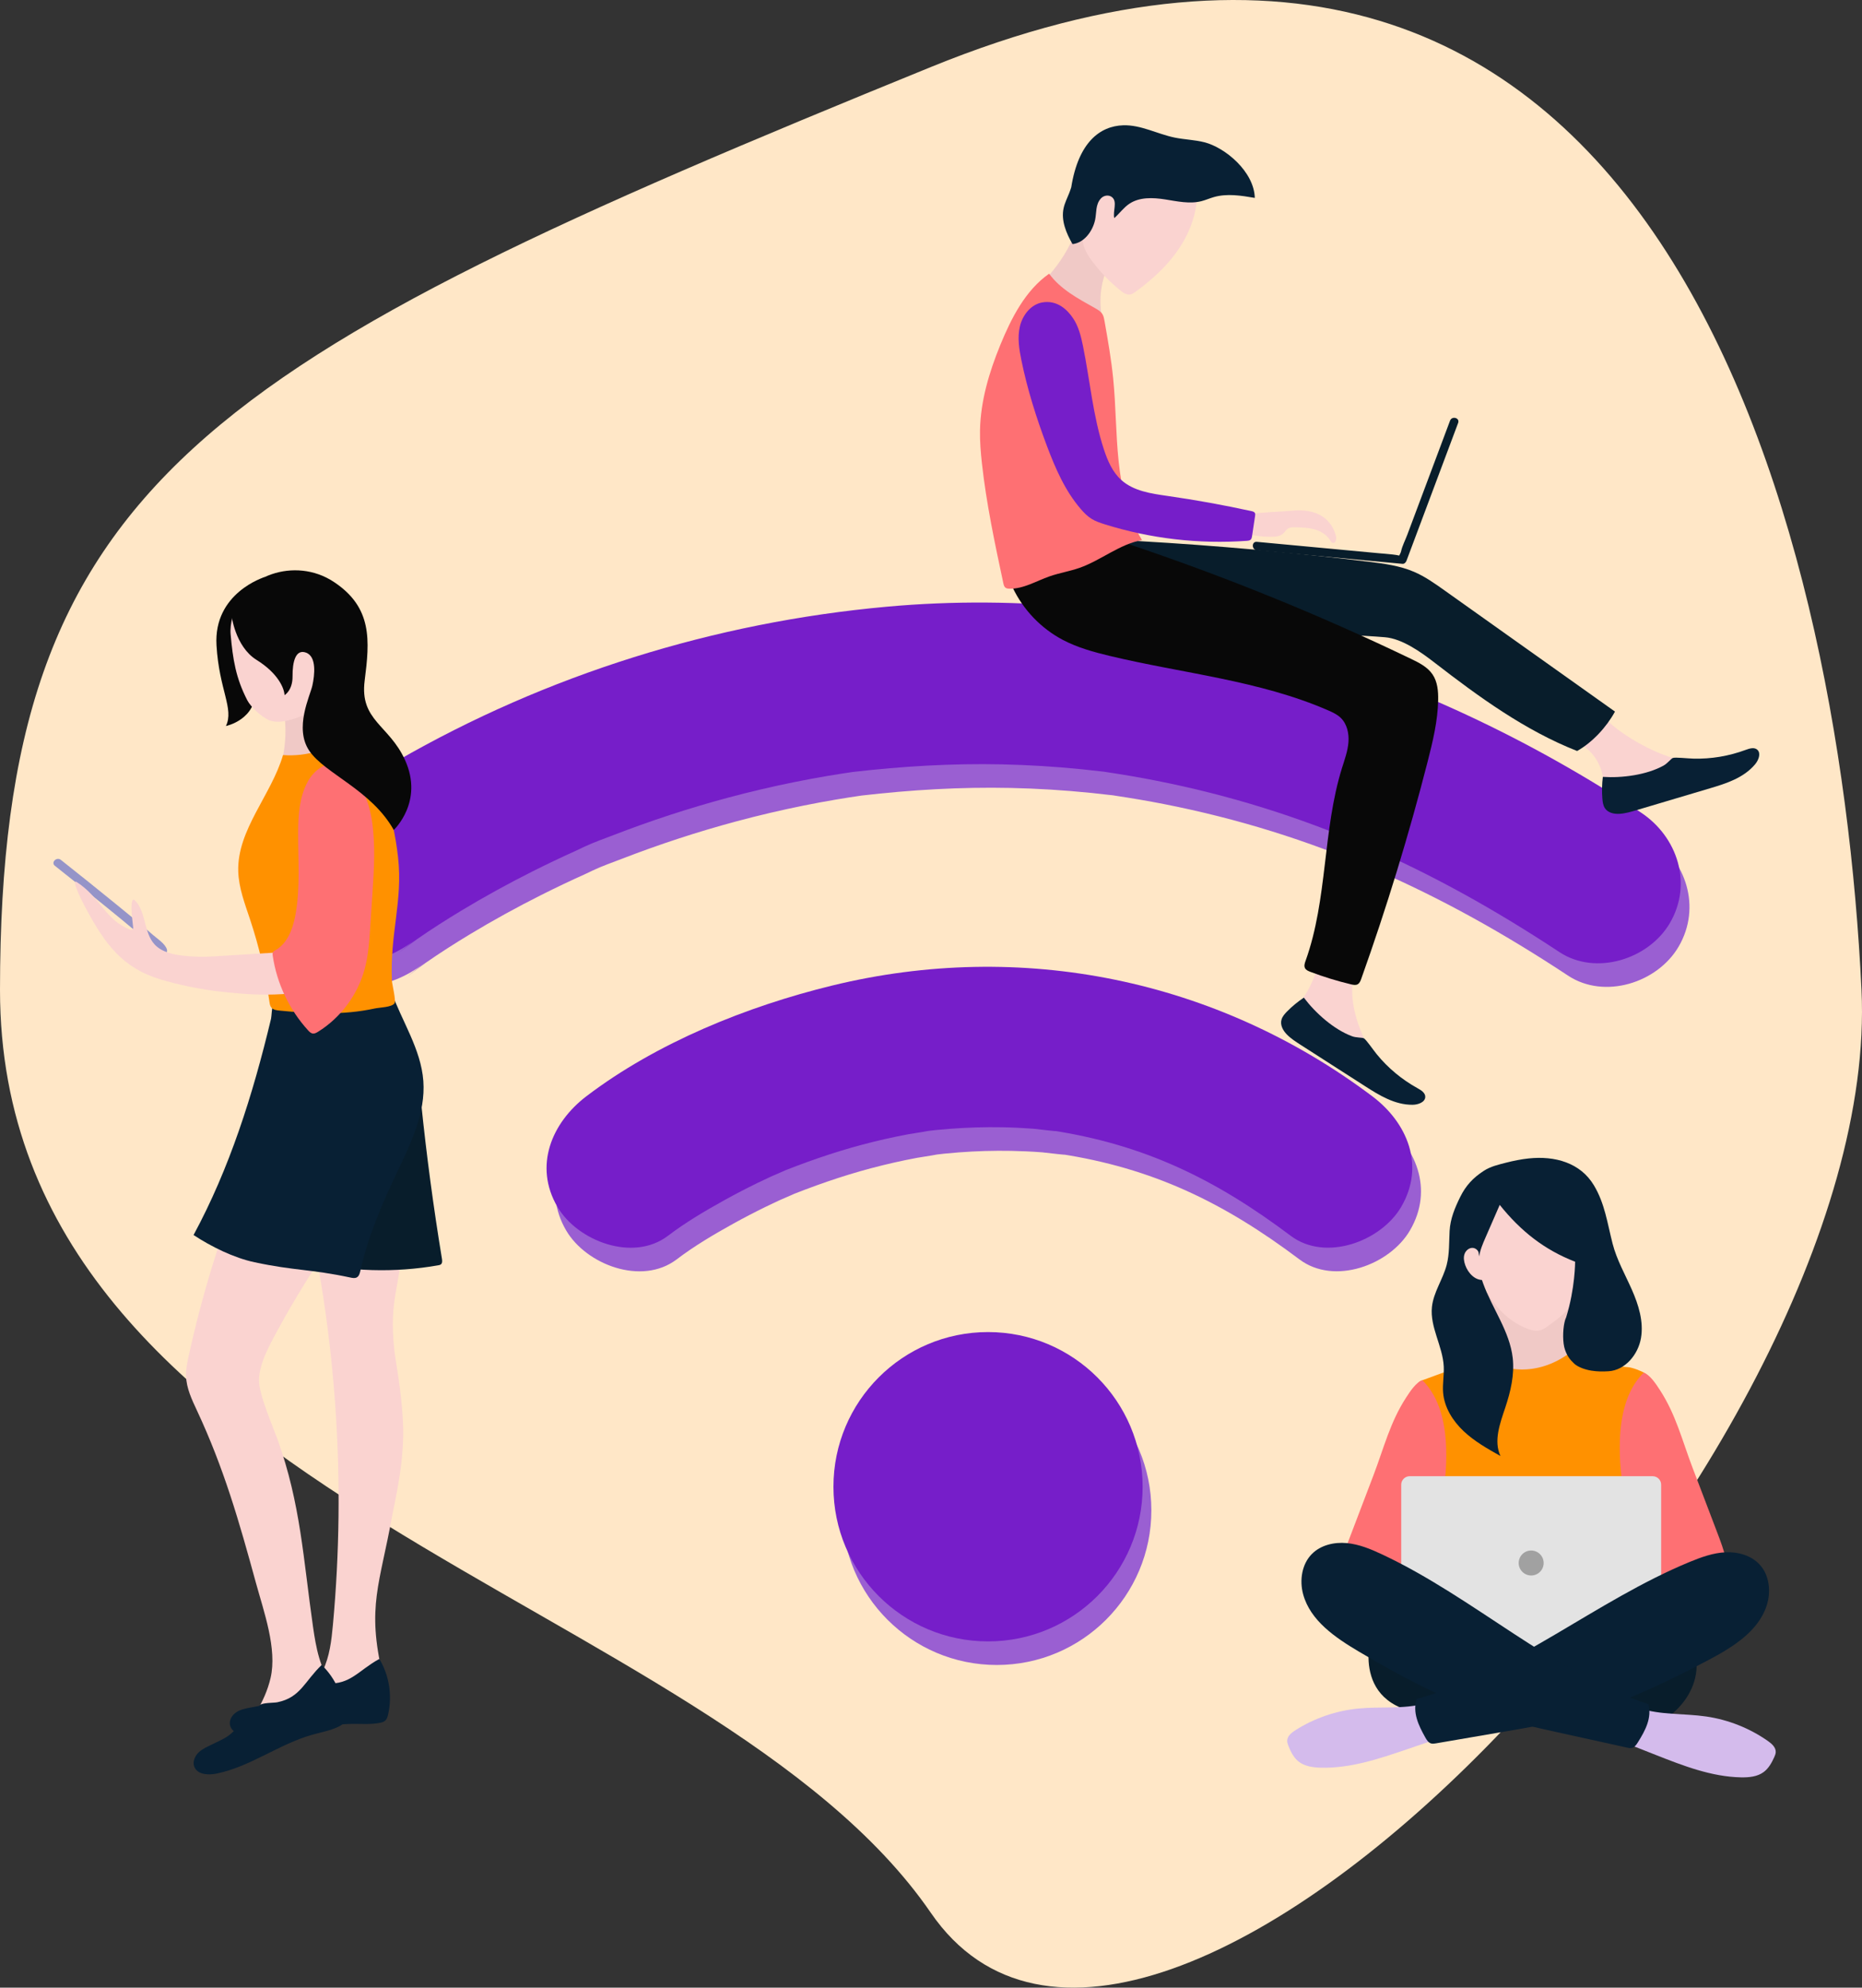 <?xml version="1.0" encoding="UTF-8"?>
<svg width="388px" height="414px" viewBox="0 0 388 414" version="1.1" xmlns="http://www.w3.org/2000/svg" xmlns:xlink="http://www.w3.org/1999/xlink">
    <rect x="0" y="0" width="388" height="414" fill="#333333" stroke="none"/>
    <!-- Generator: Sketch 63.1 (92452) - https://sketch.com -->
    <title>Group 4</title>
    <desc>Created with Sketch.</desc>
    <g id="Design" stroke="none" stroke-width="1" fill="none" fill-rule="evenodd">
        <g id="404:-Not-Found-Copy" transform="translate(-489, -157)">
            <g id="Group-4" transform="translate(489, 157)">
                <path d="M193.948,398.389 C239.582,464.793 392.566,303.875 387.895,206.18 C383.224,108.485 345.113,-47.593 193.948,13.971 C42.783,75.534 0,100.026 0,206.18 C0,312.334 148.313,331.986 193.948,398.389 Z" id="Oval" fill="#FFE7C7"></path>
                <g id="2468358" transform="translate(11, 26)">
                    <path d="M77.427,174.582 C70.532,179.981 75.884,175.809 77.638,174.59 C80.659,172.49 83.763,170.509 86.912,168.608 C91.763,165.679 96.736,162.952 101.8,160.407 C104.803,158.899 107.836,157.456 110.901,156.078 C112.044,155.563 117.304,152.999 112.587,155.295 C114.528,154.351 116.64,153.632 118.651,152.855 C126.457,149.836 134.422,147.229 142.506,145.063 C147.143,143.821 151.818,142.723 156.525,141.777 C158.749,141.329 160.98,140.916 163.217,140.537 C164.126,140.383 165.037,140.233 165.947,140.091 C166.867,139.946 167.788,139.808 168.709,139.677 C166.557,139.953 166.465,139.967 168.432,139.715 C178.782,138.517 189.152,137.895 199.575,138.118 C205.129,138.237 210.679,138.58 216.206,139.137 C217.558,139.273 218.908,139.433 220.259,139.583 C225.485,140.164 218.382,139.278 221.518,139.752 C224.858,140.255 228.185,140.818 231.5,141.468 C262.712,147.598 289.245,159.702 315.755,177.214 C323.343,182.226 334.375,178.716 338.785,171.176 C343.596,162.95 340.352,153.171 332.747,148.147 C286.468,117.575 231.295,100.229 175.572,105.285 C139.753,108.534 104.741,119.426 73.548,137.401 C66.585,141.415 59.948,145.827 53.623,150.778 C46.46,156.387 47.743,168.702 53.623,174.582 C60.696,181.655 70.245,180.205 77.427,174.582 Z" id="Path" fill="#9A5FD2" fill-rule="nonzero"></path>
                    <path d="M129.999,236.317 C133.707,233.497 137.78,231.103 141.846,228.85 C144.054,227.627 146.294,226.463 148.562,225.358 C149.508,224.895 150.459,224.446 151.415,224.005 C152.317,223.588 157.072,221.598 152.529,223.448 C158.406,221.054 164.381,218.957 170.519,217.326 C173.679,216.488 176.869,215.763 180.083,215.163 C180.795,215.03 186.921,214.103 182.831,214.632 C184.822,214.375 186.822,214.177 188.824,214.024 C192.448,213.75 196.086,213.641 199.718,213.709 C201.866,213.75 204.012,213.85 206.153,214.013 C206.759,214.06 213.105,214.842 209.907,214.353 C229.18,217.301 243.958,224.42 259.777,236.317 C267.048,241.782 278.592,237.483 282.806,230.278 C287.843,221.666 284.056,212.729 276.767,207.248 C244.305,182.839 203.636,174.588 164.234,184.187 C146.486,188.513 127.693,196.088 113.009,207.248 C105.783,212.74 101.987,221.759 106.97,230.278 C111.132,237.393 122.718,241.85 129.999,236.317 Z" id="Path" fill="#9A5FD2" fill-rule="nonzero"></path>
                    <path d="M228.917,288.579 C228.917,306.369 214.495,320.793 196.703,320.793 C178.913,320.793 164.491,306.369 164.491,288.579 C164.491,270.788 178.913,256.365 196.703,256.365 C214.495,256.365 228.917,270.788 228.917,288.579 Z" id="Path" fill="#9A5FD2" fill-rule="nonzero"></path>
                    <path d="M75.609,169.67 C68.712,175.069 74.065,170.896 75.819,169.677 C78.84,167.577 81.944,165.596 85.093,163.696 C89.945,160.767 94.919,158.04 99.981,155.495 C102.984,153.987 106.018,152.543 109.082,151.164 C110.226,150.649 115.485,148.087 110.769,150.383 C112.709,149.439 114.822,148.72 116.832,147.942 C124.638,144.924 132.604,142.317 140.688,140.15 C145.324,138.907 150.001,137.81 154.706,136.864 C156.93,136.417 159.162,136.003 161.398,135.624 C162.308,135.469 163.218,135.321 164.129,135.179 C165.049,135.034 165.968,134.896 166.891,134.763 C164.738,135.041 164.646,135.054 166.614,134.802 C176.964,133.605 187.334,132.982 197.756,133.206 C203.31,133.325 208.86,133.668 214.386,134.224 C215.74,134.36 217.09,134.52 218.44,134.67 C223.667,135.252 216.563,134.366 219.7,134.839 C223.039,135.342 226.367,135.906 229.682,136.556 C260.894,142.686 287.427,154.79 313.937,172.301 C321.525,177.314 332.556,173.803 336.965,166.263 C341.777,158.037 338.533,148.258 330.927,143.233 C284.648,112.663 229.477,95.315 173.755,100.372 C137.935,103.622 102.923,114.513 71.73,132.489 C64.767,136.501 58.129,140.915 51.806,145.866 C44.641,151.475 45.925,163.789 51.806,169.67 C58.877,176.742 68.426,175.292 75.609,169.67 Z" id="Path" fill="#761EC9" fill-rule="nonzero"></path>
                    <path d="M128.181,231.403 C131.889,228.585 135.961,226.191 140.028,223.938 C142.235,222.715 144.476,221.551 146.744,220.445 C147.69,219.983 148.641,219.533 149.597,219.091 C150.498,218.677 155.254,216.684 150.71,218.537 C156.588,216.142 162.562,214.045 168.701,212.414 C171.86,211.575 175.05,210.85 178.264,210.251 C178.976,210.117 185.103,209.191 181.013,209.719 C183.005,209.462 185.004,209.264 187.004,209.112 C190.628,208.838 194.266,208.729 197.9,208.795 C200.046,208.836 202.193,208.938 204.334,209.101 C204.941,209.147 211.286,209.93 208.088,209.441 C227.362,212.389 242.138,219.507 257.959,231.403 C265.229,236.87 276.773,232.571 280.987,225.365 C286.025,216.752 282.237,207.817 274.948,202.335 C242.487,177.927 201.817,169.675 162.415,179.275 C144.667,183.6 125.874,191.175 111.19,202.335 C103.966,207.827 100.169,216.845 105.152,225.365 C109.314,232.481 120.9,236.938 128.181,231.403 Z" id="Path" fill="#761EC9" fill-rule="nonzero"></path>
                    <path d="M227.098,283.666 C227.098,301.457 212.677,315.88 194.884,315.88 C177.094,315.88 162.672,301.457 162.672,283.666 C162.672,265.876 177.094,251.452 194.884,251.452 C212.677,251.452 227.098,265.876 227.098,283.666 Z" id="Path" fill="#761EC9" fill-rule="nonzero"></path>
                    <path d="M249.231,81.089 C251.394,80.727 256.145,80.576 258.327,80.364 C260.508,80.152 262.83,80.396 264.646,81.627 C266.063,82.589 267.076,84.129 267.4,85.811 C267.504,86.362 267.299,87.171 266.746,87.076 C266.454,87.026 266.284,86.729 266.129,86.479 C265.417,85.344 264.18,84.622 262.891,84.261 C261.602,83.901 260.249,83.864 258.91,83.828 C258.378,83.815 257.807,83.81 257.363,84.106 C256.991,84.352 256.77,84.766 256.448,85.076 C255.764,85.732 254.728,85.823 253.782,85.817 C251.76,85.803 249.741,85.502 247.802,84.926" id="Path" fill="#FAD3D0" fill-rule="nonzero"></path>
                    <path d="M317.798,128.684 C321.09,130.303 323.267,133.957 323.124,137.621 C323.107,138.085 323.095,138.639 323.477,138.903 C323.659,139.031 323.892,139.054 324.115,139.073 C332.386,139.755 340.867,137.58 347.79,133.003 C343.372,132.363 341.051,133.011 336.807,131.627 C332.562,130.242 326.359,126.774 323.345,123.48" id="Path" fill="#FAD3D0" fill-rule="nonzero"></path>
                    <path d="M322.997,135.815 C326.952,136.08 332.099,135.431 335.667,133.45 C336.468,133.006 337.217,132.014 337.585,131.876 C338.099,131.684 340.614,131.977 341.872,132.011 C345.545,132.111 349.256,131.49 352.764,130.191 C353.59,129.885 354.606,129.577 355.226,130.199 C355.985,130.961 355.427,132.364 354.705,133.216 C352.316,136.043 348.703,137.188 345.293,138.201 C340.206,139.714 335.116,141.227 330.028,142.74 C328.863,143.086 327.685,143.435 326.485,143.508 C325.329,143.579 324.038,143.306 323.402,142.297 C323.05,141.738 322.953,141.035 322.899,140.356 C322.775,138.85 322.809,137.323 322.997,135.815 Z" id="Path" fill="#082034" fill-rule="nonzero"></path>
                    <path d="M317.637,130.422 C320.82,128.635 323.783,125.423 325.525,122.213 C313.684,113.799 301.841,105.384 290.001,96.97 C287.986,95.537 285.953,94.094 283.682,93.116 C280.691,91.828 277.411,91.397 274.178,91.001 C258.334,89.059 242.428,87.629 226.492,86.715 C225.109,86.636 223.638,86.579 222.434,87.263 C221.503,87.791 220.854,88.696 220.293,89.605 C219.033,91.645 218.036,94.143 218.849,96.4 C219.465,98.111 220.997,99.311 222.528,100.292 C229.205,104.564 237.099,106.425 244.821,108.216 C252.018,109.885 250.892,108.915 257.993,106.877 C262.159,105.681 273.287,106.371 277.606,106.73 C281.194,107.029 285.096,109.824 287.943,112.026 C297.178,119.166 306.772,126.147 317.637,130.422 Z" id="Path" fill="#081D2B" fill-rule="nonzero"></path>
                    <path d="M264.451,168.214 C265.374,171.764 262.277,180.783 259.408,183.069 C259.045,183.357 258.619,183.711 258.666,184.173 C258.69,184.394 258.824,184.586 258.955,184.767 C263.841,191.476 271.025,196.479 279.013,198.732 C276.612,194.968 274.606,193.634 272.883,189.516 C271.159,185.397 269.837,180.546 271.584,174.584" id="Path" fill="#FAD3D0" fill-rule="nonzero"></path>
                    <path d="M260.693,181.794 C263.074,184.961 266.928,188.434 270.758,189.844 C271.617,190.16 272.858,190.08 273.202,190.268 C273.682,190.531 275.105,192.629 275.9,193.604 C278.223,196.45 281.117,198.856 284.391,200.664 C285.161,201.089 286.058,201.657 285.991,202.533 C285.91,203.606 284.483,204.098 283.366,204.11 C279.666,204.145 276.44,202.157 273.446,200.237 C268.977,197.371 264.509,194.505 260.04,191.639 C259.017,190.983 257.984,190.319 257.144,189.457 C256.335,188.627 255.699,187.473 256.048,186.332 C256.242,185.7 256.71,185.169 257.189,184.683 C258.251,183.606 259.426,182.634 260.693,181.794 Z" id="Path" fill="#082034" fill-rule="nonzero"></path>
                    <path d="M200.021,96.391 C202.22,101.023 205.952,104.909 210.491,107.292 C213.521,108.883 216.854,109.804 220.181,110.604 C235.443,114.273 251.397,115.701 265.786,121.973 C266.704,122.373 267.63,122.804 268.354,123.494 C269.69,124.768 270.13,126.754 269.987,128.594 C269.845,130.434 269.198,132.189 268.647,133.951 C264.577,146.988 265.676,161.28 261.052,174.13 C260.877,174.617 260.695,175.169 260.926,175.633 C261.132,176.048 261.602,176.25 262.035,176.415 C264.816,177.471 267.664,178.347 270.558,179.035 C270.999,179.141 271.486,179.235 271.885,179.025 C272.304,178.803 272.497,178.319 272.655,177.873 C277.951,163.027 282.565,147.939 286.479,132.671 C287.563,128.447 288.598,124.167 288.682,119.808 C288.717,117.962 288.55,116.016 287.519,114.483 C286.473,112.928 284.712,112.041 283.023,111.23 C263.814,102 244.028,93.974 223.817,87.217" id="Path" fill="#080808" fill-rule="nonzero"></path>
                    <path d="M219.435,30.567 C217.936,34.485 217.936,38.955 219.432,42.875 C215.53,38.875 210.934,35.552 205.912,33.102 C210.834,28.341 214.119,21.918 215.098,15.141" id="Path" fill="#F0C9C6" fill-rule="nonzero"></path>
                    <path d="M232.467,3.912 C235.516,4.506 237.455,7.617 238.111,10.655 C239.123,15.346 237.925,20.34 235.494,24.478 C233.063,28.618 229.478,31.975 225.591,34.79 C225.273,35.023 224.939,35.256 224.551,35.332 C223.782,35.483 223.049,34.983 222.442,34.49 C220.328,32.778 218.42,30.813 216.768,28.653 C215.872,27.478 215.034,26.208 214.716,24.767 C214.435,23.496 214.576,22.174 214.719,20.88 C215.012,18.22 215.309,15.534 216.175,13.001 C217.04,10.468 218.535,8.065 220.771,6.596" id="Path" fill="#FAD3D0" fill-rule="nonzero"></path>
                    <path d="M239.963,3.631 C237.937,3.118 235.822,3.077 233.775,2.657 C230.158,1.911 226.736,-0.022 223.045,0.097 C218.244,0.251 213.718,3.61 212.222,13.017 C212.09,13.428 211.95,13.834 211.794,14.231 C211.386,15.27 210.865,16.274 210.631,17.366 C210.076,19.935 211.178,22.564 212.487,24.844 C214.902,24.587 216.684,22.174 217.195,19.8 C217.52,18.286 217.247,16.629 218.39,15.348 C218.983,14.684 220.035,14.508 220.726,15.072 C221.893,16.027 220.854,17.95 221.186,19.432 C222.267,18.483 223.115,17.265 224.307,16.457 C226.426,15.023 229.212,15.138 231.743,15.529 C234.271,15.922 236.872,16.53 239.352,15.899 C240.232,15.675 241.065,15.302 241.937,15.051 C244.697,14.257 247.643,14.737 250.473,15.221 C250.327,9.731 244.287,4.726 239.963,3.631 Z" id="Path" fill="#082034" fill-rule="nonzero"></path>
                    <path d="M207.613,31.012 C209.984,34.258 213.681,36.213 217.188,38.184 C217.764,38.508 218.365,38.859 218.713,39.422 C218.976,39.848 219.067,40.356 219.155,40.849 C219.857,44.833 220.561,48.823 220.963,52.849 C221.536,58.575 221.497,64.35 222.097,70.073 C222.697,75.795 223.98,81.567 226.962,86.489 C222.272,87.345 218.44,90.702 213.942,92.28 C211.901,92.995 209.745,93.336 207.702,94.048 C204.925,95.015 202.269,96.685 199.329,96.616 C199.039,96.609 198.73,96.579 198.503,96.398 C198.236,96.186 198.147,95.824 198.076,95.491 C196.305,87.2 194.532,78.892 193.606,70.466 C193.355,68.191 193.169,65.906 193.213,63.619 C193.333,57.509 195.113,51.542 197.427,45.886 C199.715,40.297 202.662,34.467 207.613,31.012 Z" id="Path" fill="#FE7073" fill-rule="nonzero"></path>
                    <path d="M206.089,37.01 C209.329,36.389 211.475,38.598 212.616,40.303 C213.756,42.007 214.256,44.051 214.667,46.06 C216.137,53.253 216.737,60.656 219.035,67.63 C219.802,69.961 220.811,72.311 222.631,73.96 C225.197,76.287 228.869,76.807 232.296,77.299 C238.166,78.139 244.004,79.196 249.794,80.464 C250.056,80.522 250.349,80.601 250.483,80.835 C250.591,81.023 250.563,81.256 250.53,81.47 C250.322,82.86 250.113,84.25 249.904,85.641 C249.862,85.918 249.809,86.22 249.601,86.41 C249.4,86.594 249.105,86.625 248.832,86.645 C238.843,87.369 228.718,86.193 219.162,83.194 C218.236,82.903 217.305,82.592 216.479,82.083 C215.613,81.547 214.889,80.81 214.223,80.04 C210.922,76.223 208.888,71.49 207.111,66.767 C204.938,60.985 203.069,55.076 201.835,49.024 C201.359,46.698 200.98,44.279 201.528,41.968 C202.076,39.659 203.761,37.472 206.089,37.01 Z" id="Path" fill="#761EC9" fill-rule="nonzero"></path>
                    <path d="M250.9,88.609 C261.013,89.554 271.124,90.497 281.237,91.441 C281.642,91.478 281.954,91.138 282.081,90.798 C285.669,81.227 289.256,71.657 292.845,62.086 C293.241,61.03 291.549,60.573 291.157,61.62 C289.363,66.405 287.568,71.191 285.775,75.976 C284.593,79.127 283.412,82.279 282.231,85.429 C281.826,86.507 281.194,87.714 280.951,88.844 C280.813,89.484 279.984,90.409 280.797,89.982 C281.533,89.594 277.214,89.314 276.497,89.248 C273.02,88.923 269.544,88.599 266.068,88.274 C261.013,87.803 255.956,87.331 250.9,86.858 C249.778,86.754 249.785,88.506 250.9,88.609 Z" id="Path" fill="#081D2B" fill-rule="nonzero"></path>
                    <path d="M321.129,236.151 C321.234,235.681 321.391,235.259 321.691,234.873 C322.208,234.207 322.319,234.125 323.169,234.42 C324.091,234.739 324.051,235.024 323.829,235.9 C323.725,236.319 323.551,236.72 323.33,237.09 C322.489,238.488 321.116,239.346 319.677,240.029 C319.328,240.196 319.633,240.714 319.981,240.549 C322.104,239.542 325.306,237.19 324.444,234.368 C324.192,233.544 323.553,233.11 322.704,233.37 C321.538,233.727 320.8,234.862 320.55,235.991 C320.466,236.369 321.046,236.529 321.129,236.151 Z" id="Path" fill="#030404" fill-rule="nonzero"></path>
                    <path d="M274.685,314.932 C274.685,314.932 269.872,331.332 289.57,331.097 C309.269,330.861 337.013,331.278 337.013,331.278 C337.013,331.278 348.504,323.354 338.379,310.306" id="Path" fill="#081D2B" fill-rule="nonzero"></path>
                    <path d="M318.107,243.075 C316.759,246.063 315.378,249.23 315.718,252.49 C315.882,254.069 316.454,255.595 317.318,256.926 C317.499,257.202 317.7,257.504 317.663,257.83 C317.635,258.091 317.462,258.309 317.291,258.505 C312.833,263.648 304.909,265.42 298.686,262.668 C300.246,256.308 300.22,249.565 298.609,243.218" id="Path" fill="#F0C9C6" fill-rule="nonzero"></path>
                    <path d="M297.619,256.524 C303.554,260.634 310.867,259.943 316.524,255.458 C319.825,257.42 324.4,258.541 328.235,258.761 C329.088,258.81 331.068,259.562 331.782,260.031 C332.867,260.744 332.543,261.92 332.665,263.213 C334.052,278.021 332.284,293.085 334.838,307.736 C335.114,309.318 335.358,311.18 334.223,312.313 C333.3,313.233 331.85,313.265 330.583,313.567 C328.387,314.094 326.535,315.556 324.412,316.33 C321.906,317.243 319.16,317.15 316.494,317.045 C306.291,316.641 295.708,316.14 286.65,311.429 C285.838,311.007 285.022,310.536 284.457,309.817 C283.493,308.597 283.427,306.915 283.409,305.358 C283.25,291.163 283.58,276.962 284.397,262.788 C284.412,262.525 284.431,262.25 284.571,262.027 C284.756,261.728 285.11,261.588 285.442,261.468 C289.429,260.009 293.417,258.551 297.406,257.092 L297.619,256.524 Z" id="Path" fill="#FF9100" fill-rule="nonzero"></path>
                    <path d="M331.488,259.921 C332.805,260.282 334.166,262.413 334.911,263.559 C338.223,268.658 339.523,274.019 341.687,279.7 C343.376,284.133 345.067,288.565 346.756,292.998 C347.505,294.965 348.257,296.938 348.718,298.993 C349.033,300.4 349.185,301.974 348.417,303.195 C348.03,303.808 347.447,304.268 346.861,304.694 C342.378,307.948 336.969,309.91 331.443,310.285 C330.471,310.351 329.36,310.311 328.72,309.577 C327.925,308.664 328.319,307.271 328.677,306.115 C329.853,302.315 330.159,298.248 329.568,294.315 C329.15,291.533 328.294,288.837 327.679,286.092 C326.791,282.125 326.409,278.045 326.547,273.982 C326.718,268.894 327.873,263.507 331.488,259.921 Z" id="Path" fill="#FE7073" fill-rule="nonzero"></path>
                    <path d="M285.405,261.489 C284.087,261.848 282.727,263.98 281.984,265.125 C278.671,270.224 277.372,275.584 275.205,281.267 C273.517,285.699 271.828,290.132 270.138,294.564 C269.39,296.531 268.637,298.506 268.177,300.56 C267.859,301.966 267.709,303.541 268.477,304.761 C268.863,305.375 269.446,305.835 270.033,306.261 C274.515,309.515 279.925,311.475 285.451,311.851 C286.421,311.917 287.535,311.878 288.173,311.144 C288.968,310.232 288.575,308.838 288.217,307.681 C287.042,303.882 286.734,299.816 287.326,295.882 C287.744,293.099 288.6,290.405 289.214,287.658 C290.103,283.692 290.483,279.612 290.347,275.548 C290.175,270.461 289.021,265.073 285.405,261.489 Z" id="Path" fill="#FE7073" fill-rule="nonzero"></path>
                    <path d="M296.172,221.145 C295.942,222.819 296.151,229.98 296.175,231.669 C296.229,235.639 297.012,239.654 298.903,243.144 C300.794,246.636 303.86,249.569 307.612,250.867 C308.238,251.084 308.901,251.257 309.557,251.165 C310.251,251.068 310.868,250.689 311.442,250.288 C315.545,247.427 317.804,245.011 319.454,240.289 C321.106,235.567 318.936,226.111 318.343,221.145" id="Path" fill="#FAD3D0" fill-rule="nonzero"></path>
                    <path d="M329.043,242.622 C327.639,239.448 325.892,236.396 325.029,233.035 C323.924,228.736 323.417,224.685 321.132,220.881 C318.314,216.188 313.035,214.708 307.542,215.288 C306.006,215.45 304.345,215.781 302.85,216.166 C301.205,216.59 299.615,216.946 298.19,217.869 C295.882,219.363 294.416,221.008 293.285,223.293 C292.155,225.578 291.204,227.862 291.066,230.406 C290.937,232.762 291.051,235.157 290.461,237.441 C289.681,240.456 287.707,243.131 287.383,246.228 C286.943,250.438 289.63,254.381 289.844,258.607 C289.936,260.434 289.562,262.263 289.715,264.085 C289.972,267.168 291.736,269.971 293.988,272.093 C296.241,274.216 298.967,275.755 301.665,277.271 C300.197,274.126 301.565,270.473 302.666,267.181 C303.777,263.853 304.613,260.341 304.219,256.853 C303.589,251.286 299.955,246.567 298.046,241.296 C297.42,239.564 296.975,237.714 297.202,235.885 C297.382,234.443 297.968,233.089 298.548,231.758 C299.535,229.493 300.522,227.228 301.509,224.962 C305.873,230.414 310.809,234.324 317.237,236.806 L317.22,236.822 C317.22,236.822 317.237,242.324 315.35,248.39 C315.283,248.546 315.211,248.697 315.158,248.86 C315.099,249.04 315.046,249.247 315,249.463 L314.994,249.481 L314.995,249.482 C314.631,251.159 314.613,253.725 315.105,255.114 C315.554,256.383 316.034,257.089 317.013,258.013 C317.833,258.784 319.404,259.299 320.577,259.482 C321.851,259.683 322.92,259.695 324.208,259.611 C327.67,259.383 330.359,256.123 330.944,252.702 C331.529,249.282 330.446,245.796 329.043,242.622 Z" id="Path" fill="#082034" fill-rule="nonzero"></path>
                    <path d="M297.148,235.215 C297.188,234.501 296.468,233.886 295.754,233.916 C295.039,233.948 294.418,234.512 294.179,235.185 C293.914,235.932 294.058,236.764 294.323,237.511 C294.905,239.154 296.349,240.707 298.091,240.602" id="Path" fill="#FAD3D0" fill-rule="nonzero"></path>
                    <path d="M333.375,317.633 L282.753,317.633 C281.775,317.633 280.981,316.84 280.981,315.862 L280.981,283.244 C280.981,282.266 281.775,281.474 282.753,281.474 L333.375,281.474 C334.353,281.474 335.147,282.266 335.147,283.244 L335.147,315.862 C335.147,316.84 334.353,317.633 333.375,317.633 Z" id="Path" fill="#E3E3E3" fill-rule="nonzero"></path>
                    <path d="M308.064,302.154 C306.627,302.154 305.462,300.99 305.462,299.553 C305.462,298.116 306.627,296.952 308.064,296.952 C309.5,296.952 310.665,298.116 310.665,299.553 C310.665,300.99 309.5,302.154 308.064,302.154 Z" id="Path" fill="#A1A1A1"></path>
                    <path d="M285.952,328.811 C281.46,330.039 276.69,329.414 272.056,329.864 C267.414,330.316 262.884,331.873 258.947,334.369 C258.119,334.893 257.233,335.61 257.224,336.589 C257.22,336.969 257.354,337.335 257.494,337.688 C257.965,338.863 258.547,340.045 259.526,340.849 C260.805,341.899 262.557,342.143 264.214,342.187 C270.377,342.352 276.368,340.338 282.205,338.347 C284.494,337.566 286.783,336.787 289.072,336.006" id="Path" fill="#D4BBEC" fill-rule="nonzero"></path>
                    <path d="M284.19,327.88 C304.683,322.174 321.429,307.444 341.092,299.329 C343.497,298.338 345.992,297.435 348.591,297.319 C351.19,297.205 353.938,297.98 355.693,299.899 C357.725,302.125 358.068,305.537 357.14,308.404 C355.389,313.82 350.022,317.102 344.992,319.769 C334.913,325.118 324.46,329.966 313.355,332.589 C309.956,333.392 306.508,333.984 303.065,334.573 C298.121,335.421 293.177,336.268 288.233,337.115 C287.889,337.174 287.535,337.233 287.2,337.134 C286.636,336.968 286.294,336.411 286.005,335.897 C284.557,333.316 283.33,330.713 284.19,327.88 Z" id="Path" fill="#082034" fill-rule="nonzero"></path>
                    <path d="M330.694,329.813 C335.123,331.252 339.919,330.853 344.526,331.522 C349.141,332.192 353.59,333.96 357.408,336.639 C358.21,337.202 359.061,337.96 359.024,338.939 C359.01,339.317 358.857,339.678 358.701,340.022 C358.177,341.176 357.538,342.328 356.524,343.084 C355.196,344.073 353.434,344.234 351.779,344.2 C345.613,344.074 339.725,341.779 333.987,339.516 C331.738,338.629 329.489,337.74 327.239,336.854" id="Path" fill="#D4BBEC" fill-rule="nonzero"></path>
                    <path d="M332.498,328.968 C312.297,322.301 296.264,306.799 277.006,297.764 C274.651,296.659 272.202,295.64 269.61,295.402 C267.02,295.165 264.238,295.81 262.394,297.646 C260.259,299.772 259.757,303.164 260.547,306.073 C262.042,311.565 267.249,315.095 272.146,317.997 C281.962,323.816 292.175,329.151 303.144,332.295 C306.503,333.259 309.916,334.011 313.328,334.762 C318.227,335.841 323.127,336.922 328.025,338.002 C328.364,338.076 328.718,338.151 329.055,338.069 C329.626,337.929 329.995,337.389 330.307,336.889 C331.876,334.381 333.224,331.837 332.498,328.968 Z" id="Path" fill="#082034" fill-rule="nonzero"></path>
                    <path d="M23.776,171.737 C23.402,170.544 21.768,169.515 20.889,168.747 C18.416,166.586 15.866,164.513 13.32,162.441 C9.462,159.296 5.578,156.183 1.674,153.095 C0.8,152.403 -0.448,153.634 0.436,154.334 C3.878,157.057 7.305,159.801 10.713,162.566 C13.104,164.505 15.491,166.45 17.842,168.437 C18.79,169.24 21.723,171.04 22.088,172.203 C22.423,173.276 24.113,172.817 23.776,171.737 Z" id="Path" fill="#9594C8" fill-rule="nonzero"></path>
                    <path d="M72.905,232.146 C72.316,242.843 70.069,244.323 71.141,254.983 C71.403,257.581 72.575,262.858 72.967,270.097 C73.409,278.254 71.19,287.083 70.756,289.514 C68.181,303.958 65.349,308.601 68.758,322.871 C62.105,326.695 55.187,330.606 47.548,331.325 C50.916,328.648 54.394,325.838 56.268,321.966 C57.696,319.016 58.073,315.685 58.374,312.422 C61.13,282.489 59.065,252.12 52.283,222.836" id="Path" fill="#FAD3D0" fill-rule="nonzero"></path>
                    <path d="M68.049,319.533 C63.701,321.896 62.038,324.943 57.099,324.631 C56.333,324.583 53.977,323.843 53.36,324.301 C52.296,325.091 48.545,326.882 47.599,327.535 C45.502,328.984 44.42,329.027 41.921,329.526 C40.807,329.749 39.65,329.878 38.639,330.398 C37.631,330.918 36.781,331.958 36.896,333.088 C37.077,334.845 39.239,335.57 41.002,335.68 C48.174,336.126 55.163,333.146 62.348,333.058 C64.297,333.034 66.269,333.222 68.18,332.84 C68.56,332.764 68.951,332.658 69.243,332.403 C69.612,332.083 69.762,331.584 69.872,331.109 C70.778,327.209 70.109,322.965 68.049,319.533 Z" id="Path" fill="#082034" fill-rule="nonzero"></path>
                    <path d="M63.425,223.259 C58.226,232.816 52.542,240.613 47.343,250.17 C45.57,253.43 42.96,257.835 42.971,261.545 C42.981,264.52 45.815,270.993 46.825,273.793 C51.657,287.201 52.201,298.782 54.234,312.889 C54.85,317.163 55.653,321.614 58.294,325.028 C50.446,326.917 45.609,335.993 37.606,337.041 C41.063,333.087 44.177,328.634 45.377,323.522 C46.802,317.45 43.959,309.645 42.313,303.63 C38.818,290.856 35.667,279.836 30.062,267.838 C28.982,265.528 27.843,263.149 27.767,260.599 C27.725,259.176 28.02,257.765 28.325,256.372 C31.64,241.28 36.433,226.511 42.613,212.347" id="Path" fill="#FAD3D0" fill-rule="nonzero"></path>
                    <path d="M56.034,320.787 C52.45,324.2 51.639,327.573 46.788,328.559 C46.035,328.712 43.568,328.611 43.091,329.214 C42.27,330.253 39.116,332.958 38.371,333.837 C36.724,335.782 35.691,336.103 33.407,337.236 C32.391,337.74 31.307,338.166 30.467,338.932 C29.627,339.697 29.078,340.922 29.484,341.984 C30.117,343.632 32.392,343.77 34.122,343.417 C41.163,341.98 47.135,337.284 54.049,335.329 C55.925,334.799 57.878,334.467 59.624,333.601 C59.971,333.428 60.321,333.224 60.537,332.903 C60.809,332.497 60.824,331.976 60.808,331.488 C60.667,327.486 58.917,323.564 56.034,320.787 Z" id="Path" fill="#082034" fill-rule="nonzero"></path>
                    <path d="M76.766,203.785 C77.879,214.63 79.321,225.439 81.092,236.195 C81.158,236.603 81.196,237.094 80.872,237.35 C80.724,237.469 80.528,237.506 80.338,237.54 C71.234,239.147 61.799,238.871 52.805,236.73" id="Path" fill="#081D2B" fill-rule="nonzero"></path>
                    <path d="M70.471,180.362 C72.706,186.664 76.72,192.482 77.214,199.15 C77.711,205.86 74.559,212.227 71.677,218.307 C68.566,224.868 65.658,231.589 64.094,238.682 C63.977,239.209 63.823,239.803 63.349,240.065 C62.958,240.28 62.477,240.193 62.041,240.1 C53.6,238.302 50.473,238.707 42.032,236.908 C37.75,235.996 32.981,233.654 29.333,231.237 C36.796,217.43 41.646,202.215 45.483,186.171 C45.595,185.701 45.625,183.694 45.967,183.355 C46.541,182.785 47.01,182.227 47.814,182.311 C50.018,182.543 52.81,184.62 54.992,184.231 C57.332,183.812 59.628,183.041 62.003,182.996 C64.859,182.944 67.947,183.899 70.429,182.49" id="Path" fill="#082034" fill-rule="nonzero"></path>
                    <path d="M48.084,121.736 C48.989,126.832 48.341,132.194 46.248,136.929 C50.952,134.369 55.944,132.336 61.098,130.883 C61.417,130.793 61.748,130.7 62.005,130.49 C62.745,129.886 62.521,128.728 62.271,127.807 C60.965,122.993 60.83,117.864 61.881,112.987" id="Path" fill="#F0C9C6" fill-rule="nonzero"></path>
                    <path d="M61.786,126.885 C57.973,130.055 53.015,131.642 47.974,131.272 C45.537,139.606 38.374,146.863 38.646,155.52 C38.755,158.975 40.038,162.282 41.13,165.576 C42.982,171.154 44.327,176.883 45.149,182.679 C45.21,183.108 45.279,183.561 45.57,183.893 C45.955,184.333 46.611,184.429 47.206,184.487 C53.952,185.15 60.491,185.487 67.099,184.052 C68.148,183.824 70.631,183.825 71.217,182.962 C71.558,182.462 70.699,178.948 70.671,178.349 C70.217,168.44 72.968,161.779 71.95,152.59 C70.931,143.399 67.925,134.252 62.146,126.841" id="Path" fill="#FF9100" fill-rule="nonzero"></path>
                    <path d="M49.023,172.246 L33.654,173.195 C31.556,173.326 29.448,173.306 27.358,173.08 C25.203,172.846 22.726,172.362 21.2,170.697 C18.87,168.152 19.505,163.736 16.968,161.399 C16.042,161.069 16.477,164.815 16.751,167.191 C16.789,167.522 16.458,167.781 16.148,167.656 C10.736,165.5 10.066,160.982 4.909,157.663 C4.009,157.355 5.526,160.653 6.945,163.295 C10.88,170.612 14.517,175.621 22.474,178.008 C25.69,178.974 29.882,179.9 33.831,180.406 C37.084,180.823 41.322,181.203 44.602,181.169 C48.967,181.124 53.61,180.853 57.174,178.332" id="Path" fill="#FAD3D0" fill-rule="nonzero"></path>
                    <path d="M59.261,133.219 C56.781,132.578 54.339,134.573 53.114,136.824 C51.413,139.952 51.145,143.645 51.125,147.207 C51.091,153.063 51.625,158.982 50.529,164.734 C49.996,167.529 48.89,170.495 46.415,171.901 C46.216,172.014 46,172.124 45.887,172.323 C45.766,172.539 45.795,172.805 45.83,173.051 C46.671,178.816 49.274,184.312 53.202,188.613 C53.473,188.91 53.782,189.218 54.18,189.271 C54.564,189.32 54.932,189.117 55.261,188.912 C59.961,185.999 63.5,181.265 64.965,175.932 C65.758,173.044 65.957,170.03 66.154,167.041 C66.305,164.746 66.454,162.451 66.605,160.156 C66.941,155.046 67.275,149.885 66.484,144.823 C65.745,140.094 63.579,135.28 59.261,133.219 Z" id="Path" fill="#FE7073" fill-rule="nonzero"></path>
                    <path d="M44.113,94.21 C44.113,94.21 33.457,97.458 34.114,108.427 C34.67,117.743 37.803,121.589 36.08,125.22 C36.08,125.22 42.578,123.898 42.208,117.454 C41.838,111.01 44.629,107.871 44.629,107.871" id="Path" fill="#080808" fill-rule="nonzero"></path>
                    <path d="M48.007,94.754 C46.075,95.693 40.569,98.965 38.884,100.011 C37.661,100.77 36.867,103.986 37.058,106.125 C37.522,111.335 38.133,115.214 40.532,119.862 C41.263,121.279 43.495,123.302 44.95,123.955 C46.279,124.551 47.824,124.36 49.236,124 C53.963,122.798 58.246,119.726 60.64,115.477 C63.035,111.226 63.417,105.83 61.375,101.401" id="Path" fill="#FAD3D0" fill-rule="nonzero"></path>
                    <path d="M37.215,102.022 C37.215,102.022 37.956,108.649 42.445,111.438 C46.934,114.226 48.22,117.328 48.295,118.789 C48.295,118.789 49.986,117.825 49.96,114.878 C49.934,111.931 50.565,109.108 52.784,109.939 C55.003,110.771 54.575,114.579 54.096,116.772 C53.616,118.967 50.244,125.649 53.456,130.389 C56.668,135.131 66.387,138.547 71.048,146.874 C71.048,146.874 77.371,141.008 73.387,132.28 C70.046,124.958 63.93,124.086 64.988,115.765 C66.047,107.443 66.66,100.533 58.538,95.188 C50.414,89.842 39.384,94.003 37.215,102.022 Z" id="Path" fill="#080808" fill-rule="nonzero"></path>
                </g>
            </g>
        </g>
    </g>
</svg>